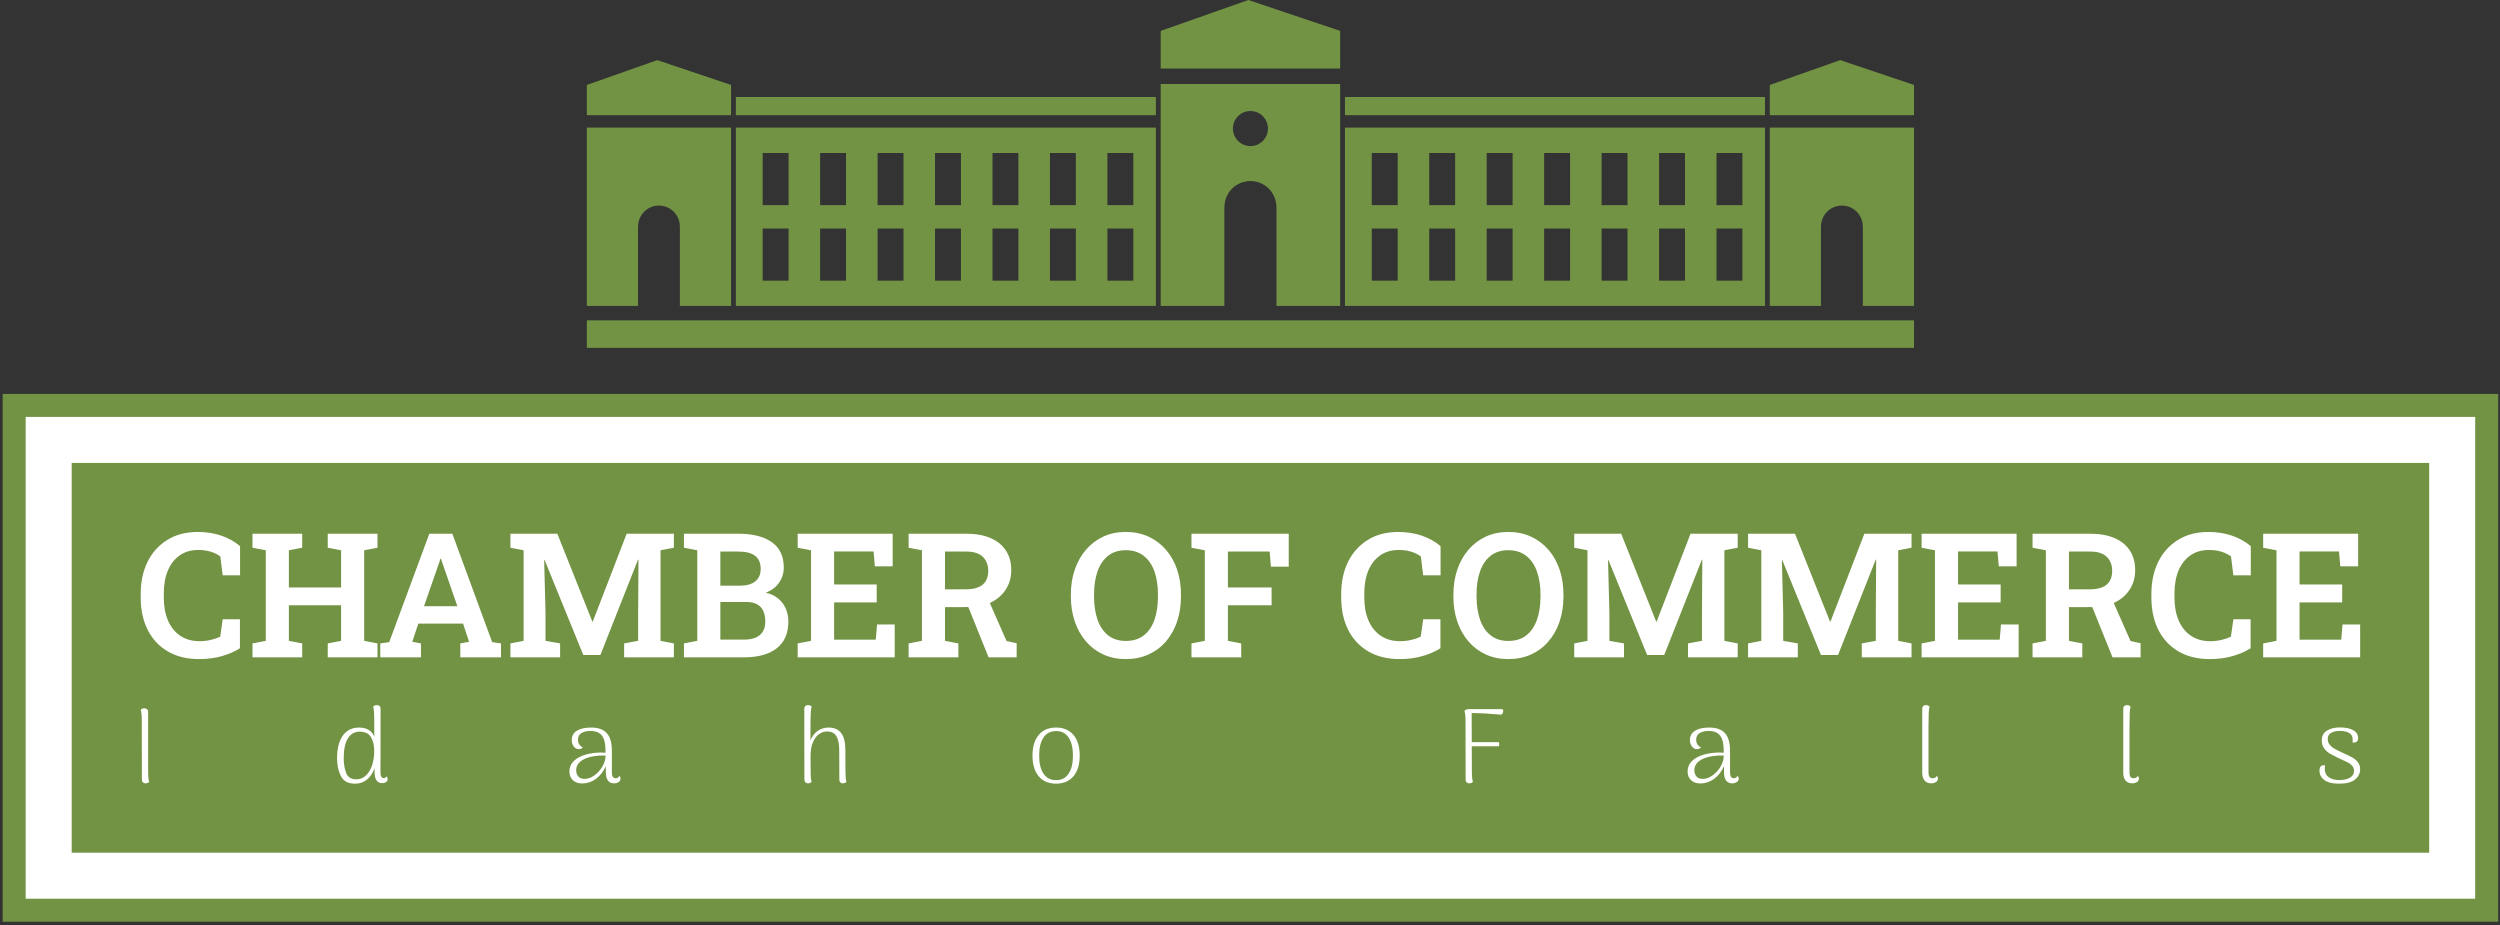 <svg xmlns="http://www.w3.org/2000/svg" version="1.1" xmlns:xlink="http://www.w3.org/1999/xlink" xmlns:svgjs="http://svgjs.dev/svgjs" width="1000" height="370" viewBox="0 0 1000 370"><rect x="0" y="0" width="1000" height="370" fill="#333333" stroke="none"/><g transform="matrix(1,0,0,1,0.17,-0.657)"><svg viewBox="0 0 356 132" data-background-color="#ffffff" preserveAspectRatio="xMidYMid meet" height="370" width="1000" xmlns="http://www.w3.org/2000/svg" xmlns:xlink="http://www.w3.org/1999/xlink"><defs></defs><g id="tight-bounds" transform="matrix(1,0,0,1,-0.06,0.235)"><svg viewBox="0 0 356.121 131.531" height="131.531" width="356.121"><g><svg viewBox="0 0 356.121 131.531" height="131.531" width="356.121"><g transform="matrix(1,0,0,1,0,56.21)"><svg viewBox="0 0 356.121 75.321" height="75.321" width="356.121"><g><path d="M0 75.321v-75.321h356.121v75.321z" fill="#729343" stroke="transparent" stroke-width="0" rx="0%" data-fill-palette-color="tertiary"></path><path d="M3.283 72.038v-68.755h349.554v68.755z" fill="#ffffff" stroke="transparent" stroke-width="0" rx="0%" data-fill-palette-color="quaternary"></path><path d="M9.85 65.471v-55.621h336.421v55.621z" fill="#729343" stroke="transparent" stroke-width="0" data-fill-palette-color="tertiary"></path></g><g transform="matrix(1,0,0,1,19.7,19.7)"><svg viewBox="0 0 316.721 35.921" height="35.921" width="316.721"><g><svg viewBox="0 0 316.721 18.143" height="18.143" width="316.721"><g transform="matrix(1,0,0,1,0,0)"><svg width="316.721" viewBox="1.42 -36.06 638.4 36.57" height="18.143" data-palette-color="#ffffff"><path d="M18.24 0.51L18.24 0.51Q13.01 0.51 9.24-1.68 5.47-3.88 3.44-7.87 1.42-11.87 1.42-17.24L1.42-17.24 1.42-18.29Q1.42-23.46 3.39-27.47 5.37-31.47 9.06-33.76 12.74-36.06 17.85-36.06L17.85-36.06Q21.44-36.06 24.54-35.02 27.64-33.98 30-31.98L30-31.98 30-23.58 25-23.58 24.32-29.03Q23.51-29.61 22.55-30.03 21.58-30.44 20.45-30.66 19.31-30.88 17.99-30.88L17.99-30.88Q14.87-30.88 12.65-29.33 10.42-27.78 9.24-24.98 8.06-22.17 8.06-18.33L8.06-18.33 8.06-17.24Q8.06-13.35 9.3-10.52 10.55-7.69 12.85-6.16 15.16-4.64 18.36-4.64L18.36-4.64Q19.95-4.64 21.51-4.99 23.07-5.35 24.29-5.93L24.29-5.93 25-10.94 29.96-10.94 29.96-2.61Q27.91-1.27 24.88-0.38 21.85 0.51 18.24 0.51ZM47.87 0L33.57 0 33.57-4 37.4-4.74 37.4-30.79 33.57-31.52 33.57-35.55 47.87-35.55 47.87-31.52 44.04-30.79 44.04-20.09 59.06-20.09 59.06-30.79 55.22-31.52 55.22-35.55 59.06-35.55 65.7-35.55 69.53-35.55 69.53-31.52 65.7-30.79 65.7-4.74 69.53-4 69.53 0 55.22 0 55.22-4 59.06-4.74 59.06-14.97 44.04-14.97 44.04-4.74 47.87-4 47.87 0ZM82.03 0L70.33 0 70.33-4 72.9-4.37 84.44-35.55 91.06-35.55 102.51-4.37 105.05-4 105.05 0 93.35 0 93.35-4 95.87-4.47 94.14-9.69 81.27-9.69 79.54-4.47 82.03-4 82.03 0ZM87.28-27.29L82.91-14.7 92.5-14.7 88.13-27.34 87.79-28.37 87.64-28.37 87.28-27.29ZM122.06 0L107.76 0 107.76-4 111.56-4.74 111.56-30.79 107.76-31.52 107.76-35.55 111.56-35.55 121.26-35.55 131.32-10.3 131.46-10.3 141.2-35.55 154.78-35.55 154.78-31.52 150.94-30.79 150.94-4.74 154.78-4 154.78 0 140.47 0 140.47-4 144.5-4.74 144.5-12.28 144.6-28.08 144.47-28.1 133.64-0.66 128.73-0.66 117.62-27.93 117.47-27.91 117.86-12.87 117.86-4.74 122.06-4 122.06 0ZM175.04 0L157.68 0 157.68-4 161.51-4.74 161.51-30.79 157.68-31.52 157.68-35.55 161.51-35.55 173.38-35.55Q179.51-35.55 182.95-33.12 186.39-30.69 186.39-25.83L186.39-25.83Q186.39-23.39 185.04-21.46 183.68-19.53 181.22-18.58L181.22-18.58Q183.34-18.12 184.78-16.92 186.22-15.72 186.97-14.01 187.71-12.3 187.71-10.28L187.71-10.28Q187.71-5.22 184.38-2.61 181.04 0 175.04 0L175.04 0ZM168.15-15.92L168.15-5.1 175.04-5.1Q177.97-5.1 179.52-6.42 181.07-7.74 181.07-10.28L181.07-10.28Q181.07-12.08 180.5-13.34 179.92-14.6 178.71-15.26 177.5-15.92 175.62-15.92L175.62-15.92 168.15-15.92ZM168.15-30.42L168.15-20.61 173.84-20.61Q176.65-20.61 178.2-21.85 179.75-23.1 179.75-25.42L179.75-25.42Q179.75-27.98 178.14-29.2 176.53-30.42 173.38-30.42L173.38-30.42 168.15-30.42ZM218.3 0L190.39 0 190.39-4 194.23-4.74 194.23-30.79 190.39-31.52 190.39-35.55 217.71-35.55 217.71-26.17 212.59-26.17 212.22-30.44 200.87-30.44 200.87-20.95 213.12-20.95 213.12-15.8 200.87-15.8 200.87-5.08 212.85-5.08 213.22-9.45 218.3-9.45 218.3 0ZM236.61 0L222.3 0 222.3-4 226.13-4.74 226.13-30.79 222.3-31.52 222.3-35.55 238.95-35.55Q242.98-35.55 245.87-34.3 248.76-33.06 250.29-30.71 251.82-28.37 251.82-25.1L251.82-25.1Q251.82-21.97 250.3-19.58 248.79-17.19 246.07-15.83 243.34-14.48 239.76-14.45L239.76-14.45 232.77-14.43 232.77-4.74 236.61-4 236.61 0ZM253.38 0L245.3 0 238.9-15.87 245-17.11 250.47-4.69 253.38-4.05 253.38 0ZM232.77-30.42L232.77-19.56 238.73-19.56Q242.03-19.56 243.61-20.91 245.2-22.27 245.2-24.85L245.2-24.85Q245.2-27.39 243.64-28.91 242.07-30.42 238.95-30.42L238.95-30.42 232.77-30.42ZM284.77 0.51L284.77 0.51Q281.21 0.51 278.3-0.82 275.4-2.15 273.31-4.58 271.22-7.01 270.1-10.29 268.97-13.57 268.97-17.5L268.97-17.5 268.97-18.04Q268.97-21.95 270.1-25.23 271.22-28.52 273.31-30.94 275.4-33.37 278.29-34.72 281.18-36.06 284.75-36.06L284.75-36.06Q288.38-36.06 291.3-34.72 294.22-33.37 296.32-30.94 298.42-28.52 299.53-25.23 300.64-21.95 300.64-18.04L300.64-18.04 300.64-17.5Q300.64-13.57 299.53-10.29 298.42-7.01 296.33-4.58 294.24-2.15 291.31-0.82 288.38 0.51 284.77 0.51ZM284.77-4.71L284.77-4.71Q287.9-4.71 289.95-6.31 292-7.91 293.01-10.79 294.02-13.67 294.02-17.5L294.02-17.5 294.02-18.09Q294.02-21.88 293-24.73 291.97-27.59 289.91-29.2 287.85-30.81 284.75-30.81L284.75-30.81Q281.72-30.81 279.69-29.21 277.67-27.61 276.65-24.76 275.64-21.9 275.64-18.09L275.64-18.09 275.64-17.5Q275.64-13.7 276.65-10.8 277.67-7.91 279.7-6.31 281.74-4.71 284.77-4.71ZM317.97 0L303.66 0 303.66-4 307.5-4.74 307.5-30.79 303.66-31.52 303.66-35.55 331.64-35.55 331.64-26.07 326.52-26.07 326.15-30.42 314.14-30.42 314.14-20.09 326.71-20.09 326.71-14.97 314.14-14.97 314.14-4.74 317.97-4 317.97 0ZM363.55 0.51L363.55 0.51Q358.32 0.51 354.55-1.68 350.78-3.88 348.75-7.87 346.73-11.87 346.73-17.24L346.73-17.24 346.73-18.29Q346.73-23.46 348.7-27.47 350.68-31.47 354.37-33.76 358.05-36.06 363.16-36.06L363.16-36.06Q366.74-36.06 369.85-35.02 372.95-33.98 375.31-31.98L375.31-31.98 375.31-23.58 370.31-23.58 369.63-29.03Q368.82-29.61 367.86-30.03 366.89-30.44 365.76-30.66 364.62-30.88 363.3-30.88L363.3-30.88Q360.18-30.88 357.96-29.33 355.73-27.78 354.55-24.98 353.37-22.17 353.37-18.33L353.37-18.33 353.37-17.24Q353.37-13.35 354.61-10.52 355.86-7.69 358.16-6.16 360.47-4.64 363.67-4.64L363.67-4.64Q365.26-4.64 366.82-4.99 368.38-5.35 369.6-5.93L369.6-5.93 370.31-10.94 375.27-10.94 375.27-2.61Q373.21-1.27 370.19-0.38 367.16 0.51 363.55 0.51ZM394.79 0.51L394.79 0.51Q391.23 0.51 388.32-0.82 385.42-2.15 383.33-4.58 381.24-7.01 380.12-10.29 379-13.57 379-17.5L379-17.5 379-18.04Q379-21.95 380.12-25.23 381.24-28.52 383.33-30.94 385.42-33.37 388.31-34.72 391.21-36.06 394.77-36.06L394.77-36.06Q398.41-36.06 401.32-34.72 404.24-33.37 406.34-30.94 408.44-28.52 409.55-25.23 410.66-21.95 410.66-18.04L410.66-18.04 410.66-17.5Q410.66-13.57 409.55-10.29 408.44-7.01 406.35-4.58 404.27-2.15 401.34-0.82 398.41 0.51 394.79 0.51ZM394.79-4.71L394.79-4.71Q397.92-4.71 399.97-6.31 402.02-7.91 403.03-10.79 404.05-13.67 404.05-17.5L404.05-17.5 404.05-18.09Q404.05-21.88 403.02-24.73 402-27.59 399.93-29.2 397.87-30.81 394.77-30.81L394.77-30.81Q391.74-30.81 389.72-29.21 387.69-27.61 386.68-24.76 385.66-21.9 385.66-18.09L385.66-18.09 385.66-17.5Q385.66-13.7 386.68-10.8 387.69-7.91 389.73-6.31 391.77-4.71 394.79-4.71ZM428.07 0L413.76 0 413.76-4 417.57-4.74 417.57-30.79 413.76-31.52 413.76-35.55 417.57-35.55 427.26-35.55 437.32-10.3 437.47-10.3 447.21-35.55 460.78-35.55 460.78-31.52 456.95-30.79 456.95-4.74 460.78-4 460.78 0 446.48 0 446.48-4 450.5-4.74 450.5-12.28 450.6-28.08 450.48-28.1 439.64-0.66 434.73-0.66 423.62-27.93 423.48-27.91 423.87-12.87 423.87-4.74 428.07-4 428.07 0ZM478.07 0L463.76 0 463.76-4 467.57-4.74 467.57-30.79 463.76-31.52 463.76-35.55 467.57-35.55 477.26-35.55 487.32-10.3 487.47-10.3 497.21-35.55 510.78-35.55 510.78-31.52 506.95-30.79 506.95-4.74 510.78-4 510.78 0 496.47 0 496.47-4 500.5-4.74 500.5-12.28 500.6-28.08 500.48-28.1 489.64-0.66 484.73-0.66 473.62-27.93 473.48-27.91 473.87-12.87 473.87-4.74 478.07-4 478.07 0ZM541.59 0L513.68 0 513.68-4 517.52-4.74 517.52-30.79 513.68-31.52 513.68-35.55 541-35.55 541-26.17 535.88-26.17 535.51-30.44 524.16-30.44 524.16-20.95 536.41-20.95 536.41-15.8 524.16-15.8 524.16-5.08 536.14-5.08 536.51-9.45 541.59-9.45 541.59 0ZM559.9 0L545.59 0 545.59-4 549.42-4.74 549.42-30.79 545.59-31.52 545.59-35.55 562.24-35.55Q566.27-35.55 569.16-34.3 572.05-33.06 573.58-30.71 575.11-28.37 575.11-25.1L575.11-25.1Q575.11-21.97 573.59-19.58 572.08-17.19 569.36-15.83 566.63-14.48 563.05-14.45L563.05-14.45 556.06-14.43 556.06-4.74 559.9-4 559.9 0ZM576.67 0L568.59 0 562.19-15.87 568.29-17.11 573.76-4.69 576.67-4.05 576.67 0ZM556.06-30.42L556.06-19.56 562.02-19.56Q565.32-19.56 566.9-20.91 568.49-22.27 568.49-24.85L568.49-24.85Q568.49-27.39 566.93-28.91 565.37-30.42 562.24-30.42L562.24-30.42 556.06-30.42ZM596.59 0.51L596.59 0.51Q591.36 0.51 587.59-1.68 583.82-3.88 581.79-7.87 579.77-11.87 579.77-17.24L579.77-17.24 579.77-18.29Q579.77-23.46 581.74-27.47 583.72-31.47 587.41-33.76 591.1-36.06 596.2-36.06L596.2-36.06Q599.79-36.06 602.89-35.02 605.99-33.98 608.36-31.98L608.36-31.98 608.36-23.58 603.35-23.58 602.67-29.03Q601.86-29.61 600.9-30.03 599.93-30.44 598.8-30.66 597.66-30.88 596.34-30.88L596.34-30.88Q593.22-30.88 591-29.33 588.78-27.78 587.59-24.98 586.41-22.17 586.41-18.33L586.41-18.33 586.41-17.24Q586.41-13.35 587.65-10.52 588.9-7.69 591.21-6.16 593.51-4.64 596.71-4.64L596.71-4.64Q598.3-4.64 599.86-4.99 601.42-5.35 602.64-5.93L602.64-5.93 603.35-10.94 608.31-10.94 608.31-2.61Q606.26-1.27 603.23-0.38 600.2 0.51 596.59 0.51ZM639.82 0L611.92 0 611.92-4 615.75-4.74 615.75-30.79 611.92-31.52 611.92-35.55 639.24-35.55 639.24-26.17 634.11-26.17 633.74-30.44 622.39-30.44 622.39-20.95 634.65-20.95 634.65-15.8 622.39-15.8 622.39-5.08 634.38-5.08 634.75-9.45 639.82-9.45 639.82 0Z" opacity="1" transform="matrix(1,0,0,1,0,0)" fill="#ffffff" class="undefined-text-0" data-fill-palette-color="quaternary" id="text-0"></path></svg></g></svg></g><g transform="matrix(1,0,0,1,0,24.709)"><svg viewBox="0 0 316.721 11.212" height="11.212" width="316.721"><g transform="matrix(1,0,0,1,0,0)"><svg width="316.721" viewBox="4.55 -36.45 1048 37.1" height="11.212" data-palette-color="#ffffff"><path d="M6.8 0.5Q6.05 0.5 5.58 0.03 5.1-0.45 5.1-1.25L5.1-1.25 5.05-29.35Q5.05-32.6 4.55-34.25L4.55-34.25Q5.25-34.95 6.25-34.95L6.25-34.95Q7.05-34.95 7.55-34.48 8.05-34 8.05-33.2L8.05-33.2 8.05-5.15Q8.05-1.7 8.55-0.2L8.55-0.2Q7.85 0.5 6.8 0.5L6.8 0.5ZM120.66-2.85Q121.16-2.15 121.16-1.45L121.16-1.45Q121.16-0.65 120.41-0.13 119.66 0.4 118.51 0.4L118.51 0.4Q114.96 0.4 114.96-5L114.96-5 114.96-6.6Q113.71-3.25 111.41-1.3 109.11 0.65 105.71 0.65L105.71 0.65Q100.86 0.65 99.06-2.93 97.26-6.5 97.26-11.35L97.26-11.35Q97.26-18.2 99.96-22.03 102.66-25.85 107.66-25.85L107.66-25.85Q110.36-25.85 112.21-24.73 114.06-23.6 114.86-21.5L114.86-21.5 114.81-29.85Q114.81-34.05 114.31-35.75L114.31-35.75Q115.01-36.45 116.06-36.45L116.06-36.45Q116.86-36.45 117.34-36 117.81-35.55 117.81-34.7L117.81-34.7 117.76-4.55Q117.76-2 119.31-2L119.31-2Q120.26-2 120.66-2.85L120.66-2.85ZM106.36-1.4Q108.91-1.4 110.84-3.18 112.76-4.95 113.79-8 114.81-11.05 114.81-14.8L114.81-14.8Q114.81-18.65 113.29-21.28 111.76-23.9 107.91-23.9L107.91-23.9Q104.36-23.9 102.39-20.75 100.41-17.6 100.41-11.45L100.41-11.45Q100.41-7.15 101.61-4.28 102.81-1.4 106.36-1.4L106.36-1.4ZM230.62-3.05Q231.12-2.5 231.12-1.7L231.12-1.7Q231.12-0.75 230.22-0.13 229.32 0.5 228.07 0.5L228.07 0.5Q224.17 0.5 224.17-4.85L224.17-4.85 224.17-7.6Q222.47-3.8 219.5-1.63 216.52 0.55 213.07 0.55L213.07 0.55Q210.17 0.55 208.57-1.03 206.97-2.6 206.97-5.2L206.97-5.2Q206.97-8.05 209.1-10.1 211.22-12.15 215.07-13.2L215.07-13.2Q218.37-14.05 221.87-14.05L221.87-14.05Q222.62-14.05 224.02-13.95L224.02-13.95 224.02-15.25Q224.02-19.8 222.32-22.03 220.62-24.25 216.87-24.25L216.87-24.25Q214.47-24.25 212.75-23.28 211.02-22.3 211.02-20.05L211.02-20.05Q211.02-18.95 211.62-17.93 212.22-16.9 213.32-16.55L213.32-16.55Q212.67-15.65 211.37-15.65L211.37-15.65Q209.92-15.65 209-16.95 208.07-18.25 208.07-19.9L208.07-19.9Q208.07-22.85 210.5-24.35 212.92-25.85 217.22-25.85L217.22-25.85Q222.22-25.85 224.62-23.2 227.02-20.55 227.02-15.1L227.02-15.1 227.02-4.55Q227.02-1.9 228.87-1.9L228.87-1.9Q229.32-1.9 229.82-2.2 230.32-2.5 230.62-3.05L230.62-3.05ZM214.17-1.6Q216.37-1.6 218.67-3.2 220.97-4.8 222.5-7.35 224.02-9.9 224.07-12.6L224.07-12.6 222.87-12.65Q220.97-12.65 218.95-12.38 216.92-12.1 215.57-11.6L215.57-11.6Q212.97-10.75 211.57-9.25 210.17-7.75 210.17-5.7L210.17-5.7Q210.17-3.95 211.15-2.78 212.12-1.6 214.17-1.6L214.17-1.6ZM337.33-5.15Q337.33-1.75 337.78-0.2L337.78-0.2Q337.08 0.5 336.08 0.5L336.08 0.5Q335.33 0.5 334.88 0.03 334.43-0.45 334.43-1.25L334.43-1.25 334.38-15.05Q334.38-19.6 333.03-21.8 331.68-24 328.58-24L328.58-24Q326.73-24 324.96-22.83 323.18-21.65 322.01-19 320.83-16.35 320.83-12.2L320.83-12.2Q320.83-5.3 320.91-3.33 320.98-1.35 321.33-0.2L321.33-0.2Q320.63 0.5 319.63 0.5L319.63 0.5Q318.88 0.5 318.41 0 317.93-0.5 317.93-1.35L317.93-1.35 317.88-34.7Q317.88-35.55 318.36-36 318.83-36.45 319.63-36.45L319.63-36.45Q320.68-36.45 321.38-35.75L321.38-35.75Q321.08-34.85 320.98-33.5 320.88-32.15 320.83-29.55L320.83-29.55 320.78-19.75Q321.88-22.6 324.16-24.23 326.43-25.85 329.28-25.85L329.28-25.85Q333.38-25.85 335.33-23.2 337.28-20.55 337.28-15.3L337.28-15.3 337.33-5.15ZM436.79 0.65Q431.49 0.65 428.57-2.85 425.64-6.35 425.64-12.6L425.64-12.6Q425.64-18.85 428.57-22.35 431.49-25.85 436.79-25.85L436.79-25.85Q442.04-25.85 444.99-22.35 447.94-18.85 447.94-12.6L447.94-12.6Q447.94-6.35 444.99-2.85 442.04 0.65 436.79 0.65L436.79 0.65ZM436.79-1Q440.59-1 442.67-4.03 444.74-7.05 444.74-12.6L444.74-12.6Q444.74-18.15 442.67-21.18 440.59-24.2 436.79-24.2L436.79-24.2Q432.94-24.2 430.87-21.18 428.79-18.15 428.79-12.6L428.79-12.6Q428.79-7.05 430.87-4.03 432.94-1 436.79-1L436.79-1ZM647.31-34.55Q647.91-34.55 647.91-33.7L647.91-33.7Q647.91-33.15 647.66-32.63 647.41-32.1 647.01-31.95L647.01-31.95Q639.01-32.65 633.01-32.7L633.01-32.7 633.06-18.95 645.86-18.95Q646.01-18.45 646.01-18L646.01-18Q646.01-17.45 645.86-17L645.86-17 633.06-17 633.11-5.15Q633.11-1.7 633.61-0.2L633.61-0.2Q632.91 0.5 631.86 0.5L631.86 0.5Q631.11 0.5 630.64 0.03 630.16-0.45 630.16-1.25L630.16-1.25 630.11-29.1Q630.11-32.1 629.61-33.75L629.61-33.75Q630.06-34.2 630.59-34.38 631.11-34.55 631.96-34.55L631.96-34.55 647.31-34.55ZM758.62-3.05Q759.12-2.5 759.12-1.7L759.12-1.7Q759.12-0.75 758.22-0.13 757.32 0.5 756.07 0.5L756.07 0.5Q752.17 0.5 752.17-4.85L752.17-4.85 752.17-7.6Q750.47-3.8 747.5-1.63 744.52 0.55 741.07 0.55L741.07 0.55Q738.17 0.55 736.57-1.03 734.97-2.6 734.97-5.2L734.97-5.2Q734.97-8.05 737.1-10.1 739.22-12.15 743.07-13.2L743.07-13.2Q746.37-14.05 749.87-14.05L749.87-14.05Q750.62-14.05 752.02-13.95L752.02-13.95 752.02-15.25Q752.02-19.8 750.32-22.03 748.62-24.25 744.87-24.25L744.87-24.25Q742.47-24.25 740.75-23.28 739.02-22.3 739.02-20.05L739.02-20.05Q739.02-18.95 739.62-17.93 740.22-16.9 741.32-16.55L741.32-16.55Q740.67-15.65 739.37-15.65L739.37-15.65Q737.92-15.65 737-16.95 736.07-18.25 736.07-19.9L736.07-19.9Q736.07-22.85 738.5-24.35 740.92-25.85 745.22-25.85L745.22-25.85Q750.22-25.85 752.62-23.2 755.02-20.55 755.02-15.1L755.02-15.1 755.02-4.55Q755.02-1.9 756.87-1.9L756.87-1.9Q757.32-1.9 757.82-2.2 758.32-2.5 758.62-3.05L758.62-3.05ZM742.17-1.6Q744.37-1.6 746.67-3.2 748.97-4.8 750.5-7.35 752.02-9.9 752.07-12.6L752.07-12.6 750.87-12.65Q748.97-12.65 746.95-12.38 744.92-12.1 743.57-11.6L743.57-11.6Q740.97-10.75 739.57-9.25 738.17-7.75 738.17-5.7L738.17-5.7Q738.17-3.95 739.15-2.78 740.12-1.6 742.17-1.6L742.17-1.6ZM849.98 0.5Q848.03 0.5 846.91-0.8 845.78-2.1 845.78-4.45L845.78-4.45 845.78-34.7Q845.78-35.55 846.26-36 846.73-36.45 847.53-36.45L847.53-36.45Q848.53-36.45 849.23-35.75L849.23-35.75Q848.93-34.75 848.83-32.65 848.73-30.55 848.73-26L848.73-26 848.73-4.55Q848.73-1.9 850.68-1.9L850.68-1.9Q851.33-1.9 851.88-2.2 852.43-2.5 852.68-3.05L852.68-3.05Q853.18-2.5 853.18-1.7L853.18-1.7Q853.18-0.7 852.23-0.1 851.28 0.5 849.98 0.5L849.98 0.5ZM944.89 0.5Q942.94 0.5 941.82-0.8 940.69-2.1 940.69-4.45L940.69-4.45 940.69-34.7Q940.69-35.55 941.17-36 941.64-36.45 942.44-36.45L942.44-36.45Q943.44-36.45 944.14-35.75L944.14-35.75Q943.84-34.75 943.74-32.65 943.64-30.55 943.64-26L943.64-26 943.64-4.55Q943.64-1.9 945.59-1.9L945.59-1.9Q946.24-1.9 946.79-2.2 947.34-2.5 947.59-3.05L947.59-3.05Q948.09-2.5 948.09-1.7L948.09-1.7Q948.09-0.7 947.14-0.1 946.19 0.5 944.89 0.5L944.89 0.5ZM1042.55 0.65Q1037.9 0.65 1035.63-1.07 1033.35-2.8 1033.35-5.55L1033.35-5.55Q1033.35-8.05 1035.45-8.05L1035.45-8.05Q1035.85-8.05 1036.05-8L1036.05-8Q1035.8-7.2 1035.85-6.1L1035.85-6.1Q1035.9-3.7 1037.75-2.38 1039.6-1.05 1042.7-1.05L1042.7-1.05Q1045.85-1.05 1047.75-2.18 1049.65-3.3 1049.65-5.35L1049.65-5.35Q1049.65-6.7 1048.93-7.63 1048.2-8.55 1047.08-9.18 1045.95-9.8 1044-10.65L1044-10.65 1042.2-11.5Q1039.3-12.9 1037.93-13.75 1036.55-14.6 1035.5-16.07 1034.45-17.55 1034.45-19.8L1034.45-19.8Q1034.45-22.9 1036.88-24.4 1039.3-25.9 1043.05-25.9L1043.05-25.9Q1047.1-25.9 1049.35-24.58 1051.6-23.25 1051.6-20.85L1051.6-20.85Q1051.6-19.2 1050.25-18.85L1050.25-18.85Q1049.85-18.75 1049.6-18.75L1049.6-18.75Q1049.4-18.75 1048.9-18.85L1048.9-18.85Q1049.05-19.4 1049.05-19.9L1049.05-19.9Q1049.05-20.4 1049-20.6L1049-20.6Q1048.9-22.4 1047.3-23.33 1045.7-24.25 1042.9-24.25L1042.9-24.25Q1040.45-24.25 1038.85-23.35 1037.25-22.45 1037.25-20.55L1037.25-20.55Q1037.25-18.9 1038.13-17.78 1039-16.65 1040.2-15.98 1041.4-15.3 1043.85-14.15L1043.85-14.15 1045.25-13.5Q1047.7-12.4 1049.13-11.55 1050.55-10.7 1051.55-9.38 1052.55-8.05 1052.55-6.15L1052.55-6.15Q1052.55-3.35 1050.23-1.35 1047.9 0.65 1042.55 0.65L1042.55 0.65Z" opacity="1" transform="matrix(1,0,0,1,0,0)" fill="#ffffff" class="undefined-text-1" data-fill-palette-color="quaternary" id="text-1"></path></svg></g></svg></g></svg></g></svg></g><g transform="matrix(1,0,0,1,83.363,0)"><svg viewBox="0 0 189.394 49.643" height="49.643" width="189.394"><g><svg xmlns="http://www.w3.org/2000/svg" xmlns:xlink="http://www.w3.org/1999/xlink" version="1.0" x="0" y="0" viewBox="5.062 38.221 89.876 23.558" enable-background="new 0 0 100 100" xml:space="preserve" height="49.643" width="189.394" class="icon-icon-0" data-fill-palette-color="accent" id="icon-0"><polygon fill="#729343" points="94.938,46.021 85.172,46.021 85.172,43.973 89.941,42.292 94.938,43.973 " data-fill-palette-color="accent"></polygon><path fill="#729343" d="M85.172 46.86v12.076h3.464v-5.407h0.005c0.016-0.769 0.641-1.387 1.413-1.387s1.399 0.618 1.414 1.387h0.005v5.407h3.465V46.86H85.172z" data-fill-palette-color="accent"></path><polygon fill="#729343" points="14.829,46.021 5.062,46.021 5.062,43.973 9.833,42.292 14.829,43.973 " data-fill-palette-color="accent"></polygon><path fill="#729343" d="M5.062 46.86v12.076h3.466v-5.407h0.004c0.015-0.769 0.641-1.387 1.413-1.387 0.772 0 1.399 0.618 1.414 1.387h0.004v5.407h3.466V46.86H5.062z" data-fill-palette-color="accent"></path><path fill="#729343" d="M15.154 46.86v12.076h28.444V46.86H15.154zM18.725 57.229H16.97v-3.533h1.755V57.229zM18.725 52.112H16.97V48.58h1.755V52.112zM22.615 57.229H20.86v-3.533h1.755V57.229zM22.615 52.112H20.86V48.58h1.755V52.112zM26.506 57.229h-1.755v-3.533h1.755V57.229zM26.506 52.112h-1.755V48.58h1.755V52.112zM30.397 57.229h-1.755v-3.533h1.755V57.229zM30.397 52.112h-1.755V48.58h1.755V52.112zM34.288 57.229h-1.754v-3.533h1.754V57.229zM34.288 52.112h-1.754V48.58h1.754V52.112zM38.179 57.229h-1.755v-3.533h1.755V57.229zM38.179 52.112h-1.755V48.58h1.755V52.112zM42.07 57.229h-1.755v-3.533h1.755V57.229zM42.07 52.112h-1.755V48.58h1.755V52.112z" data-fill-palette-color="accent"></path><rect x="15.154" y="44.789" fill="#729343" width="28.444" height="1.232" data-fill-palette-color="accent"></rect><path fill="#729343" d="M56.401 46.86v12.076h28.444V46.86H56.401zM59.973 57.229h-1.755v-3.533h1.755V57.229zM59.973 52.112h-1.755V48.58h1.755V52.112zM63.863 57.229h-1.754v-3.533h1.754V57.229zM63.863 52.112h-1.754V48.58h1.754V52.112zM67.755 57.229H66v-3.533h1.755V57.229zM67.755 52.112H66V48.58h1.755V52.112zM71.646 57.229h-1.755v-3.533h1.755V57.229zM71.646 52.112h-1.755V48.58h1.755V52.112zM75.535 57.229h-1.753v-3.533h1.753V57.229zM75.535 52.112h-1.753V48.58h1.753V52.112zM79.428 57.229h-1.755v-3.533h1.755V57.229zM79.428 52.112h-1.755V48.58h1.755V52.112zM83.317 57.229h-1.754v-3.533h1.754V57.229zM83.317 52.112h-1.754V48.58h1.754V52.112z" data-fill-palette-color="accent"></path><rect x="56.401" y="44.789" fill="#729343" width="28.444" height="1.232" data-fill-palette-color="accent"></rect><path fill="#729343" d="M43.923 58.937h4.312v-6.73h0.005c0.019-0.956 0.798-1.725 1.759-1.725s1.741 0.769 1.759 1.725h0.006v6.73h4.312v-15.03H43.923V58.937zM50 45.738c0.655 0 1.187 0.531 1.187 1.186 0 0.656-0.532 1.188-1.187 1.188s-1.186-0.532-1.186-1.188C48.814 46.269 49.345 45.738 50 45.738z" data-fill-palette-color="accent"></path><polygon fill="#729343" points="49.859,38.221 43.923,40.312 43.923,42.861 56.077,42.861 56.077,40.312 " data-fill-palette-color="accent"></polygon><rect x="5.062" y="59.911" fill="#729343" width="89.875" height="1.868" data-fill-palette-color="accent"></rect></svg></g></svg></g><g></g></svg></g></svg><rect width="356.121" height="131.531" fill="none" stroke="none" visibility="hidden"></rect></g></svg></g></svg>